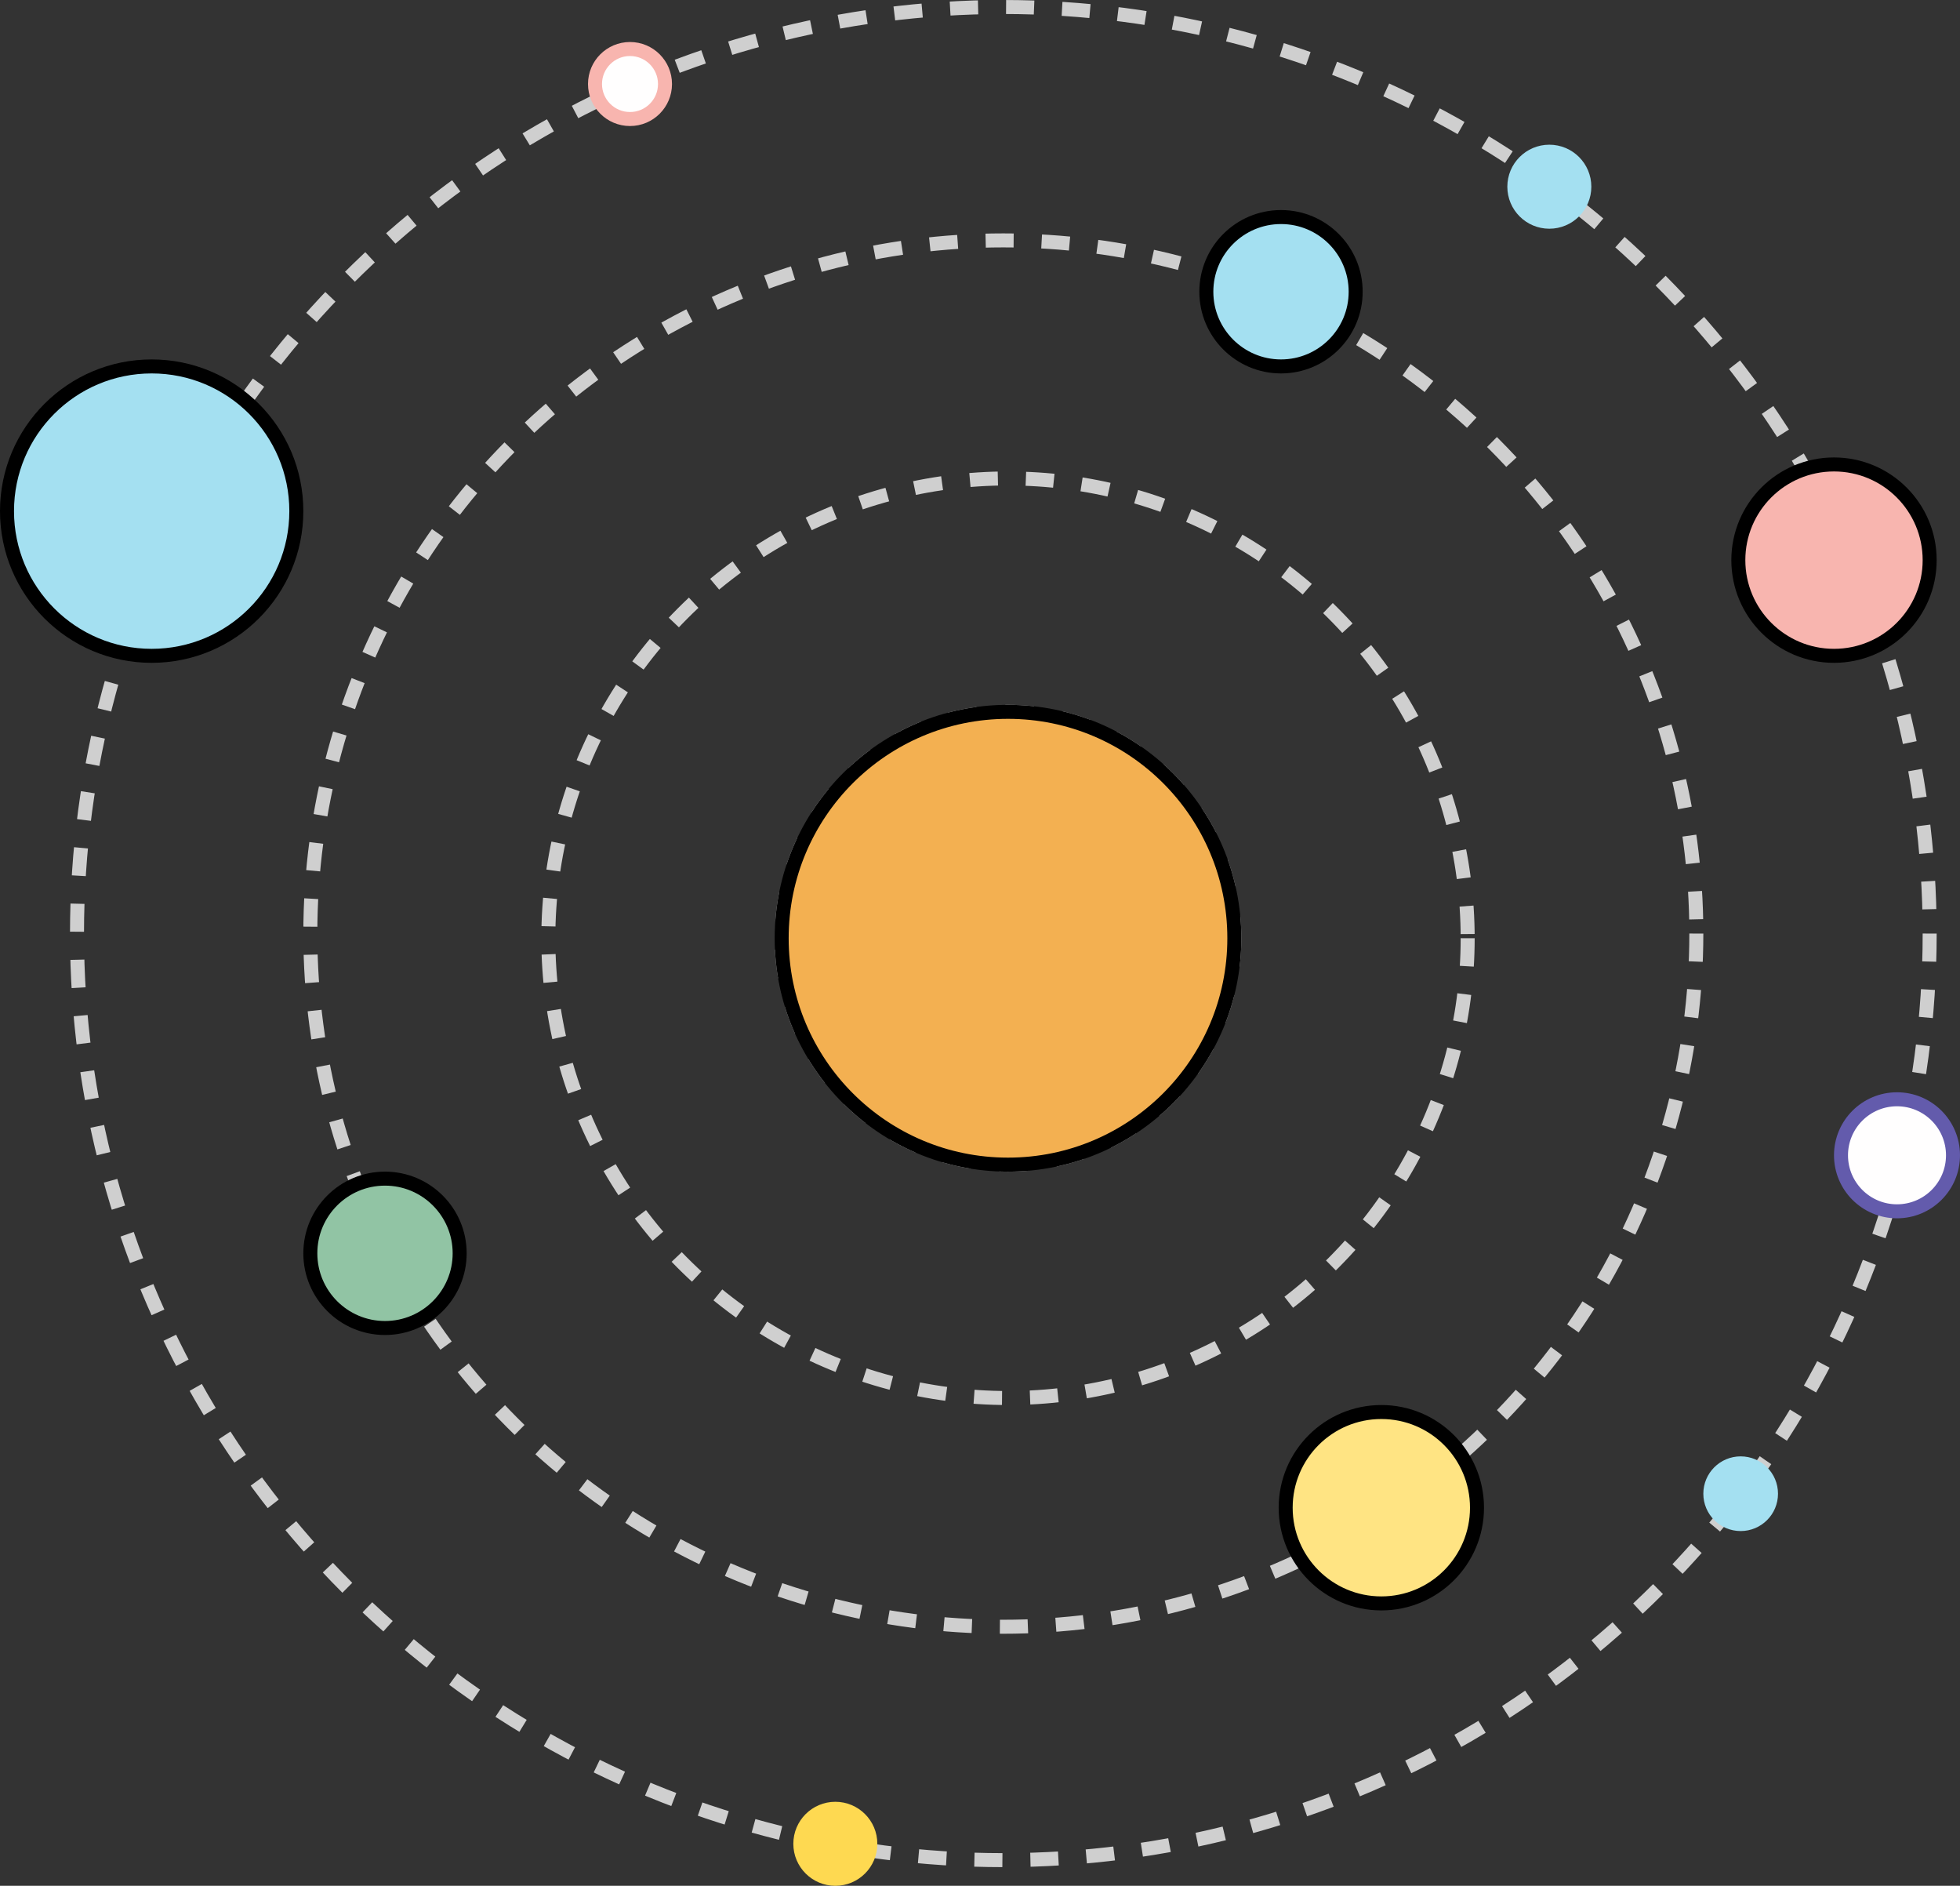 <svg width="420" height="404" viewBox="0 0 420 404" fill="none" xmlns="http://www.w3.org/2000/svg">
<rect x="0" y="0" width="420" height="404" fill="#333333" stroke="none"/>
<circle cx="216" cy="201" r="48.5" stroke="#CFCFCF" stroke-width="3" stroke-dasharray="6 6"/>
<circle cx="216" cy="201" r="98.5" stroke="#CFCFCF" stroke-width="3" stroke-dasharray="6 6"/>
<circle cx="215" cy="200" r="148.5" stroke="#CFCFCF" stroke-width="3" stroke-dasharray="6 6"/>
<circle cx="215" cy="200" r="198.5" stroke="#CFCFCF" stroke-width="3" stroke-dasharray="6 6"/>
<circle cx="32.5" cy="109.5" r="31" fill="#A4E0F1" stroke="black" stroke-width="3"/>
<circle cx="82.5" cy="268.5" r="16" fill="#91C4A4" stroke="black" stroke-width="3"/>
<circle cx="296" cy="323" r="20.5" fill="#FFE483" stroke="black" stroke-width="3"/>
<circle cx="406.5" cy="247.5" r="12" fill="#FFFEFE" stroke="#635BAC" stroke-width="3"/>
<circle cx="135" cy="18" r="7.5" fill="#FFFEFE" stroke="#F8B5AF" stroke-width="3"/>
<circle cx="332" cy="40" r="7.5" fill="#A4E0F1" stroke="#A4E0F1" stroke-width="3"/>
<circle cx="179" cy="395" r="9" fill="#FED951"/>
<circle cx="373" cy="320" r="7.5" fill="#A4E0F1" stroke="#A4E0F1"/>
<circle cx="393" cy="120" r="20.5" fill="#F8B5AF" stroke="black" stroke-width="3"/>
<circle cx="216" cy="201" r="48.5" fill="#F3B051" stroke="black" stroke-width="3"/>
<circle cx="274.5" cy="62.5" r="16" fill="#A4E0F1" stroke="black" stroke-width="3"/>
</svg>
